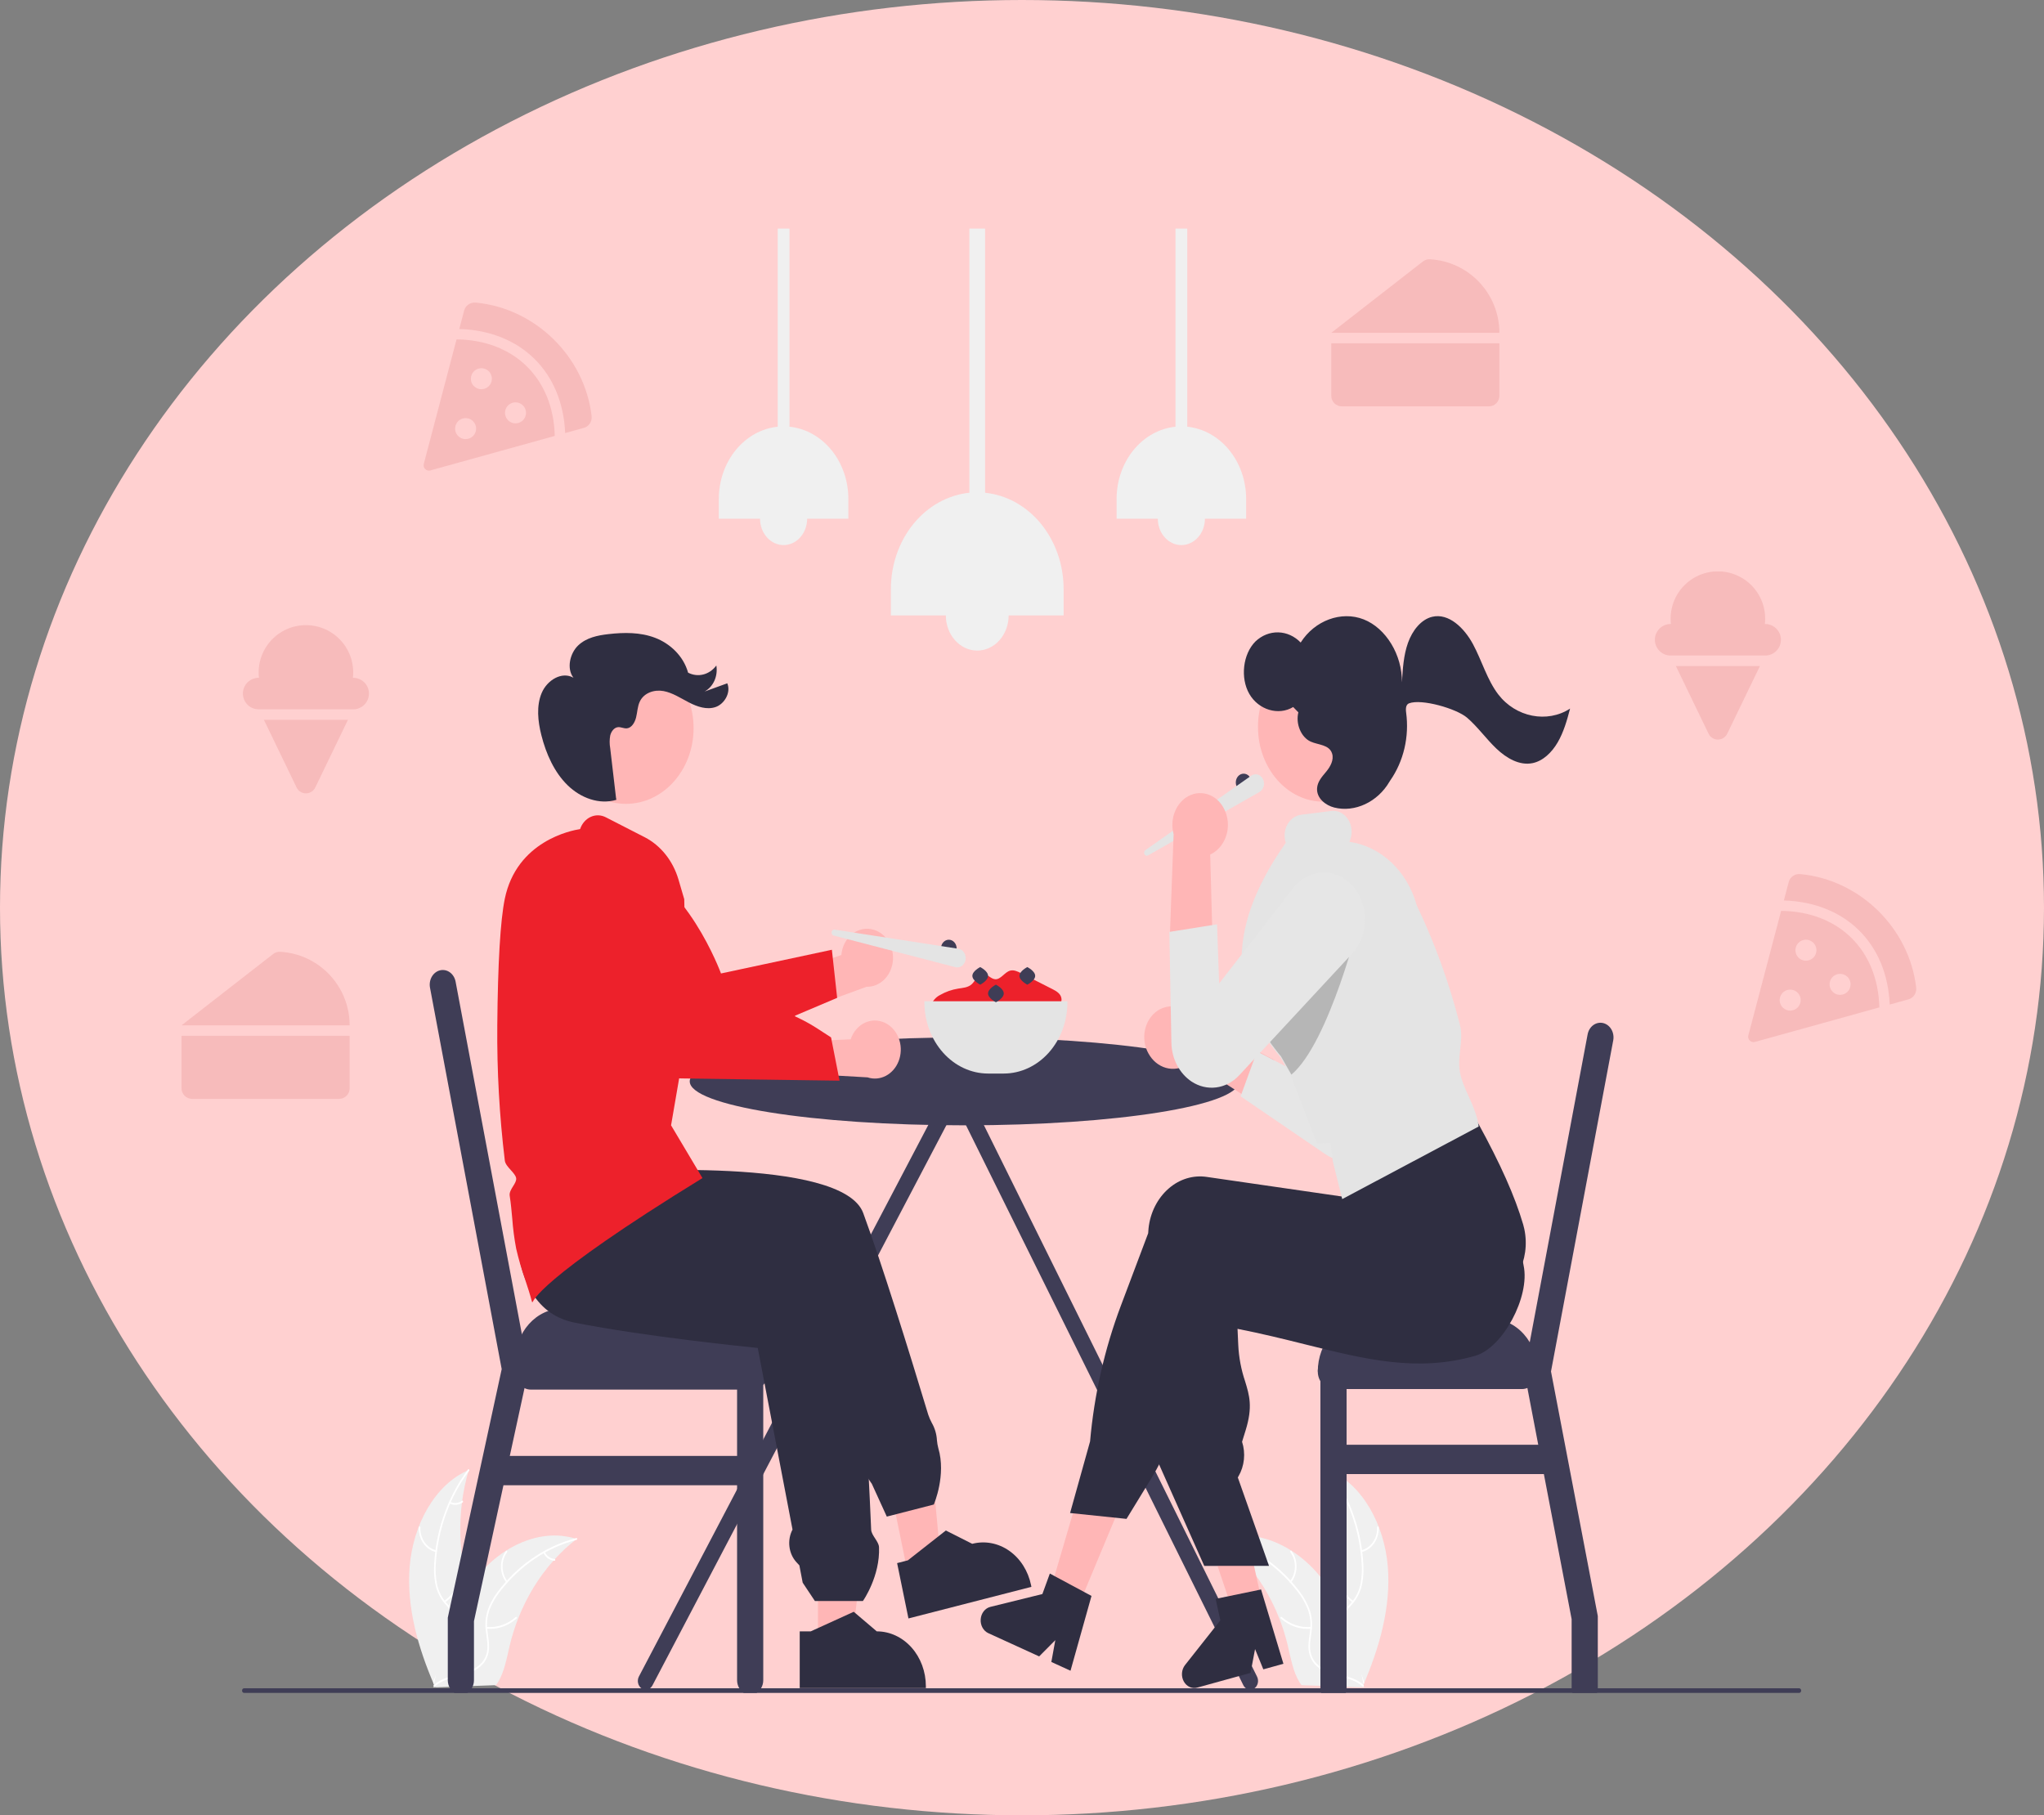 <svg width="304" height="270" viewBox="0 0 304 270" fill="none" xmlns="http://www.w3.org/2000/svg">
<rect x="0" y="0" width="304" height="270" fill="#808080" stroke="none"/>
<ellipse cx="152" cy="135" rx="152" ry="135" fill="#FFD0D0"/>
<path d="M186.95 249.358L143.512 161.652C143.498 161.438 143.44 161.23 143.338 161.047C143.237 160.864 143.097 160.712 142.932 160.604C142.741 160.482 142.523 160.423 142.304 160.434C142.297 160.434 142.289 160.434 142.282 160.434C142.275 160.434 142.268 160.434 142.261 160.434C141.965 160.419 141.673 160.532 141.45 160.752C141.226 160.971 141.086 161.279 141.059 161.61L95.021 249.358C94.944 249.507 94.894 249.671 94.874 249.842C94.853 250.012 94.864 250.185 94.904 250.351C94.943 250.517 95.012 250.672 95.106 250.809C95.198 250.945 95.315 251.059 95.447 251.145C95.581 251.231 95.728 251.287 95.879 251.309C96.031 251.332 96.185 251.32 96.334 251.276C96.482 251.231 96.621 251.154 96.743 251.05C96.864 250.945 96.967 250.815 97.043 250.666L142.252 164.5L184.928 250.666C185.005 250.815 185.106 250.945 185.228 251.05C185.349 251.154 185.489 251.231 185.637 251.276C185.785 251.32 185.939 251.332 186.091 251.309C186.244 251.287 186.39 251.231 186.523 251.145C186.656 251.059 186.772 250.945 186.866 250.809C186.959 250.672 187.027 250.517 187.068 250.351C187.107 250.185 187.117 250.012 187.097 249.842C187.077 249.671 187.027 249.507 186.95 249.358Z" fill="#3F3D56"/>
<path d="M135.085 234.31L139.994 233.049L137.986 211.24L130.74 213.102L135.085 234.31Z" fill="#FFB6B6"/>
<path d="M138.881 223.775L131.893 225.57L129.659 220.68L129.533 220.507C128.542 219.145 127.991 217.447 127.972 215.69L122.164 198.486L121.689 198.233C121.322 198.037 120.996 197.756 120.734 197.408C120.471 197.06 120.277 196.654 120.166 196.215C120.056 195.777 120.029 195.317 120.09 194.867C120.149 194.416 120.296 193.985 120.516 193.603L119.901 191.781L102.552 191.817L102.535 191.812L81.231 185.119L83.468 170.186L89.461 174.408C91.435 174.264 125.263 171.938 128.387 180.428C131.17 187.988 135.181 200.904 138.054 210.408C138.198 210.834 138.376 211.245 138.587 211.635C139.034 212.407 139.297 213.294 139.349 214.211C139.382 214.61 139.451 215.005 139.552 215.39C140.747 219.389 138.927 223.669 138.908 223.712L138.881 223.775Z" fill="#2F2E41"/>
<path d="M133.426 232.487L135.022 232.077L140.673 227.637L144.596 229.617C146.483 229.132 148.466 229.507 150.107 230.659C151.748 231.811 152.913 233.645 153.347 235.759L153.399 236.018L135.112 240.717L133.426 232.487Z" fill="#2F2E41"/>
<path d="M60.931 232.977C61.431 226.892 64.613 220.8 69.718 218.642C67.862 224.953 68.058 231.796 70.273 237.961C71.135 240.335 72.315 242.875 71.638 245.323C71.218 246.846 70.115 248.04 68.867 248.806C67.618 249.573 66.219 249.967 64.838 250.353L64.571 250.617C62.203 245.112 60.432 239.062 60.931 232.977Z" fill="#F0F0F0"/>
<path d="M69.773 218.754C66.875 222.634 65.143 227.437 64.822 232.482C64.736 233.567 64.802 234.66 65.02 235.722C65.262 236.748 65.745 237.683 66.418 238.429C67.034 239.14 67.737 239.786 68.188 240.652C68.413 241.099 68.551 241.594 68.593 242.105C68.635 242.615 68.58 243.13 68.432 243.616C68.091 244.836 67.379 245.846 66.651 246.806C65.844 247.873 64.991 248.967 64.674 250.354C64.636 250.522 64.405 250.445 64.444 250.277C64.994 247.864 67.027 246.432 67.954 244.243C68.386 243.221 68.546 242.048 68.084 241.003C67.679 240.089 66.954 239.421 66.326 238.708C65.659 237.991 65.159 237.101 64.87 236.118C64.605 235.072 64.501 233.984 64.561 232.899C64.664 230.454 65.109 228.043 65.88 225.753C66.747 223.134 68.008 220.701 69.608 218.558C69.707 218.426 69.871 218.623 69.773 218.754Z" fill="white"/>
<path d="M64.84 230.851C64.091 230.676 63.423 230.208 62.953 229.532C62.484 228.856 62.245 228.015 62.279 227.159C62.28 227.124 62.294 227.092 62.317 227.068C62.34 227.044 62.37 227.031 62.401 227.032C62.432 227.032 62.462 227.047 62.484 227.071C62.506 227.096 62.518 227.129 62.519 227.164C62.487 227.961 62.709 228.744 63.147 229.373C63.586 230.002 64.21 230.434 64.908 230.593C65.059 230.627 64.99 230.886 64.84 230.851Z" fill="white"/>
<path d="M66.064 238.115C67.38 237.17 68.329 235.704 68.722 234.01C68.761 233.842 68.992 233.919 68.953 234.086C68.541 235.848 67.55 237.372 66.179 238.352C66.048 238.445 65.934 238.208 66.064 238.115H66.064Z" fill="white"/>
<path d="M66.977 223.381C67.254 223.517 67.557 223.573 67.858 223.545C68.159 223.517 68.45 223.406 68.703 223.221C68.833 223.126 68.947 223.363 68.818 223.457C68.537 223.66 68.216 223.782 67.884 223.814C67.551 223.846 67.217 223.786 66.909 223.64C66.879 223.628 66.854 223.605 66.839 223.574C66.824 223.543 66.82 223.507 66.828 223.472C66.837 223.438 66.858 223.409 66.886 223.392C66.914 223.375 66.947 223.371 66.977 223.381Z" fill="white"/>
<path d="M85.761 228.901C85.682 228.963 85.603 229.025 85.523 229.089C84.46 229.929 83.457 230.864 82.529 231.885C82.456 231.962 82.383 232.042 82.313 232.122C80.099 234.609 78.315 237.535 77.054 240.751C76.554 242.031 76.141 243.352 75.819 244.702C75.376 246.567 75.027 248.628 74.086 250.175C73.989 250.337 73.884 250.493 73.77 250.641L64.879 250.961C64.858 250.95 64.838 250.942 64.817 250.931L64.463 250.962C64.475 250.891 64.489 250.818 64.501 250.747C64.508 250.706 64.517 250.664 64.524 250.623C64.529 250.596 64.535 250.568 64.538 250.543C64.54 250.534 64.541 250.525 64.543 250.518C64.547 250.493 64.552 250.47 64.555 250.447C64.633 250.037 64.713 249.627 64.796 249.217C64.796 249.215 64.796 249.215 64.798 249.212C65.404 246.081 66.339 243.041 67.585 240.157C67.623 240.071 67.661 239.983 67.703 239.898C68.281 238.62 68.952 237.397 69.708 236.242C70.124 235.61 70.568 235.003 71.039 234.422C72.258 232.924 73.679 231.649 75.251 230.646C78.386 228.645 82.058 227.79 85.499 228.819C85.587 228.846 85.674 228.872 85.761 228.901Z" fill="#F0F0F0"/>
<path d="M85.745 229.028C81.346 230.172 77.38 232.839 74.412 236.651C73.759 237.459 73.225 238.377 72.828 239.371C72.47 240.354 72.352 241.426 72.489 242.476C72.599 243.458 72.812 244.449 72.707 245.443C72.646 245.952 72.49 246.44 72.249 246.876C72.008 247.312 71.688 247.687 71.308 247.974C70.38 248.718 69.268 249.045 68.171 249.322C66.953 249.629 65.684 249.926 64.686 250.821C64.565 250.929 64.422 250.712 64.542 250.604C66.279 249.049 68.673 249.276 70.59 248.153C71.484 247.629 72.243 246.8 72.435 245.653C72.603 244.651 72.384 243.629 72.265 242.636C72.118 241.613 72.198 240.566 72.496 239.586C72.846 238.572 73.348 237.633 73.98 236.808C75.376 234.925 77.027 233.3 78.874 231.991C80.975 230.485 83.29 229.392 85.719 228.76C85.869 228.721 85.894 228.989 85.745 229.028Z" fill="white"/>
<path d="M75.303 235.361C74.8 234.716 74.517 233.892 74.506 233.036C74.495 232.179 74.756 231.347 75.242 230.686C75.341 230.553 75.531 230.719 75.432 230.852C74.978 231.466 74.735 232.242 74.746 233.039C74.758 233.837 75.023 234.603 75.496 235.2C75.598 235.33 75.405 235.49 75.303 235.361Z" fill="white"/>
<path d="M72.375 241.986C73.933 242.118 75.479 241.588 76.704 240.501C76.825 240.393 76.969 240.609 76.848 240.717C75.571 241.846 73.961 242.394 72.34 242.252C72.185 242.239 72.221 241.972 72.375 241.986Z" fill="white"/>
<path d="M81.025 230.837C81.173 231.132 81.385 231.381 81.641 231.562C81.896 231.743 82.188 231.85 82.489 231.873C82.644 231.884 82.608 232.151 82.454 232.139C82.121 232.112 81.799 231.993 81.516 231.794C81.234 231.595 80.999 231.322 80.832 230.998C80.814 230.969 80.806 230.933 80.811 230.898C80.816 230.863 80.832 230.831 80.857 230.809C80.883 230.788 80.915 230.779 80.946 230.785C80.978 230.79 81.006 230.809 81.025 230.837Z" fill="white"/>
<path d="M206.404 232.977C205.905 226.892 202.723 220.8 197.618 218.642C199.474 224.953 199.278 231.796 197.062 237.961C196.2 240.335 195.02 242.875 195.697 245.323C196.118 246.846 197.221 248.04 198.47 248.806C199.718 249.573 201.117 249.967 202.498 250.353L202.765 250.617C205.133 245.112 206.904 239.062 206.404 232.977Z" fill="#F0F0F0"/>
<path d="M197.563 218.754C200.46 222.634 202.192 227.437 202.514 232.482C202.6 233.567 202.533 234.66 202.315 235.722C202.073 236.748 201.591 237.683 200.917 238.429C200.302 239.14 199.599 239.786 199.148 240.652C198.923 241.099 198.785 241.594 198.743 242.105C198.701 242.615 198.756 243.13 198.904 243.616C199.245 244.836 199.957 245.846 200.684 246.806C201.492 247.873 202.345 248.967 202.661 250.354C202.7 250.522 202.931 250.445 202.892 250.277C202.342 247.864 200.308 246.432 199.381 244.243C198.95 243.221 198.789 242.048 199.252 241.003C199.657 240.089 200.382 239.421 201.01 238.708C201.677 237.991 202.176 237.101 202.466 236.118C202.731 235.072 202.835 233.984 202.774 232.899C202.671 230.454 202.227 228.043 201.455 225.753C200.588 223.134 199.328 220.701 197.728 218.558C197.629 218.426 197.464 218.623 197.563 218.754Z" fill="white"/>
<path d="M202.496 230.851C203.244 230.676 203.913 230.209 204.383 229.532C204.852 228.856 205.091 228.015 205.057 227.159C205.055 227.125 205.042 227.092 205.019 227.068C204.997 227.044 204.967 227.031 204.935 227.032C204.904 227.032 204.874 227.047 204.852 227.071C204.83 227.096 204.817 227.129 204.817 227.164C204.85 227.961 204.627 228.744 204.188 229.373C203.75 230.002 203.126 230.434 202.429 230.593C202.276 230.628 202.346 230.886 202.496 230.851Z" fill="white"/>
<path d="M201.272 238.115C199.956 237.17 199.007 235.704 198.613 234.01C198.574 233.842 198.344 233.919 198.383 234.086C198.795 235.848 199.786 237.372 201.157 238.352C201.288 238.445 201.402 238.208 201.272 238.115Z" fill="white"/>
<path d="M200.358 223.381C200.081 223.517 199.778 223.573 199.477 223.545C199.176 223.517 198.886 223.406 198.632 223.221C198.503 223.126 198.389 223.363 198.517 223.457C198.798 223.66 199.119 223.782 199.452 223.814C199.784 223.846 200.119 223.786 200.426 223.64C200.456 223.628 200.481 223.605 200.496 223.574C200.511 223.543 200.516 223.507 200.507 223.472C200.498 223.438 200.477 223.409 200.45 223.392C200.422 223.375 200.388 223.371 200.358 223.381Z" fill="white"/>
<path d="M181.574 228.901C181.654 228.963 181.734 229.025 181.813 229.089C182.877 229.929 183.878 230.864 184.807 231.885C184.881 231.962 184.953 232.042 185.024 232.122C187.238 234.609 189.021 237.535 190.281 240.751C190.782 242.031 191.195 243.352 191.516 244.702C191.961 246.567 192.31 248.628 193.25 250.175C193.347 250.337 193.452 250.493 193.565 250.641L202.457 250.961C202.478 250.95 202.498 250.942 202.519 250.931L202.873 250.962C202.861 250.891 202.847 250.818 202.835 250.747C202.828 250.706 202.819 250.664 202.812 250.623C202.807 250.596 202.802 250.568 202.799 250.543C202.797 250.534 202.795 250.525 202.793 250.518C202.79 250.493 202.783 250.47 202.78 250.447C202.703 250.037 202.623 249.627 202.539 249.217C202.539 249.215 202.539 249.215 202.537 249.212C201.932 246.081 200.997 243.041 199.751 240.157C199.713 240.071 199.675 239.983 199.633 239.898C199.055 238.62 198.384 237.397 197.628 236.242C197.212 235.61 196.768 235.003 196.297 234.422C195.079 232.924 193.657 231.649 192.084 230.646C188.949 228.645 185.278 227.79 181.836 228.819C181.749 228.846 181.663 228.872 181.574 228.901Z" fill="#F0F0F0"/>
<path d="M181.59 229.028C185.99 230.172 189.955 232.839 192.924 236.651C193.576 237.459 194.111 238.377 194.507 239.371C194.866 240.354 194.983 241.426 194.847 242.476C194.737 243.458 194.523 244.448 194.629 245.443C194.69 245.952 194.846 246.44 195.087 246.876C195.328 247.312 195.648 247.687 196.028 247.974C196.955 248.718 198.067 249.045 199.165 249.322C200.383 249.629 201.652 249.926 202.65 250.821C202.771 250.929 202.914 250.712 202.793 250.604C201.056 249.049 198.662 249.276 196.747 248.153C195.852 247.629 195.093 246.8 194.9 245.653C194.732 244.651 194.952 243.629 195.071 242.636C195.217 241.613 195.138 240.566 194.84 239.586C194.49 238.572 193.988 237.633 193.355 236.808C191.96 234.925 190.308 233.3 188.462 231.991C186.362 230.485 184.047 229.392 181.616 228.76C181.466 228.721 181.441 228.989 181.59 229.028Z" fill="white"/>
<path d="M192.033 235.361C192.537 234.716 192.819 233.892 192.83 233.036C192.841 232.179 192.58 231.347 192.093 230.686C191.994 230.553 191.805 230.719 191.904 230.852C192.358 231.466 192.601 232.242 192.589 233.039C192.577 233.837 192.312 234.603 191.84 235.2C191.737 235.33 191.931 235.49 192.033 235.361Z" fill="white"/>
<path d="M194.961 241.986C193.403 242.118 191.856 241.588 190.631 240.501C190.51 240.393 190.367 240.609 190.488 240.717C191.765 241.846 193.375 242.394 194.996 242.252C195.151 242.239 195.115 241.972 194.961 241.986Z" fill="white"/>
<path d="M186.31 230.837C186.162 231.132 185.95 231.381 185.695 231.562C185.439 231.743 185.148 231.85 184.846 231.873C184.692 231.884 184.728 232.151 184.881 232.139C185.214 232.112 185.537 231.993 185.819 231.794C186.101 231.595 186.336 231.322 186.504 230.998C186.521 230.969 186.529 230.933 186.524 230.898C186.52 230.863 186.503 230.831 186.479 230.809C186.452 230.788 186.421 230.779 186.389 230.785C186.358 230.79 186.329 230.809 186.31 230.837Z" fill="white"/>
<path d="M267.884 251.448C267.884 251.539 267.852 251.627 267.794 251.692C267.736 251.757 267.657 251.793 267.576 251.794H36.309C36.227 251.794 36.148 251.757 36.09 251.692C36.033 251.627 36 251.54 36 251.448C36 251.356 36.033 251.268 36.09 251.203C36.148 251.138 36.227 251.102 36.309 251.102H267.576C267.657 251.102 267.736 251.139 267.794 251.204C267.852 251.268 267.884 251.356 267.884 251.448Z" fill="#3F3D56"/>
<path d="M184.966 117.685C185.61 117.685 186.134 117.1 186.134 116.378C186.134 115.655 185.61 115.07 184.966 115.07C184.321 115.07 183.798 115.655 183.798 116.378C183.798 117.1 184.321 117.685 184.966 117.685Z" fill="#3F3D56"/>
<path d="M170.345 126.45L186.086 115.375C186.229 115.274 186.388 115.207 186.554 115.178C186.72 115.149 186.89 115.157 187.052 115.203C187.216 115.249 187.369 115.332 187.503 115.446C187.636 115.56 187.748 115.703 187.831 115.867C187.915 116.031 187.967 116.212 187.985 116.399C188.004 116.586 187.988 116.776 187.94 116.956C187.891 117.137 187.811 117.304 187.703 117.449C187.595 117.593 187.462 117.712 187.313 117.797L170.741 127.23C170.648 127.283 170.542 127.293 170.443 127.26C170.344 127.227 170.261 127.152 170.209 127.051C170.159 126.951 170.145 126.832 170.17 126.72C170.195 126.608 170.258 126.511 170.345 126.45Z" fill="#E4E4E4"/>
<path d="M138.764 150.297C138.64 150.09 138.576 149.846 138.579 149.598C138.582 149.349 138.653 149.107 138.782 148.905C139.049 148.505 139.404 148.19 139.811 147.991C140.654 147.511 141.561 147.19 142.496 147.041C143.208 146.928 143.983 146.891 144.535 146.376C145.083 145.865 145.389 144.908 146.099 144.828C146.785 144.751 147.313 145.592 148.001 145.644C148.849 145.709 149.404 144.597 150.23 144.369C150.783 144.216 151.35 144.486 151.869 144.749L154.979 146.329L156.573 147.139C157.13 147.422 157.758 147.803 157.863 148.478C158.008 149.404 157.088 150.058 156.3 150.388C150.68 152.71 144.504 152.711 138.883 150.39" fill="#ED212B"/>
<path d="M143.45 167.373C166.021 167.373 184.317 164.446 184.317 160.835C184.317 157.224 166.021 154.297 143.45 154.297C120.88 154.297 102.583 157.224 102.583 160.835C102.583 164.446 120.88 167.373 143.45 167.373Z" fill="#3F3D56"/>
<path d="M226.351 201.37H198.328C197.039 201.37 195.993 202.541 195.993 203.986C195.993 205.43 197.039 206.601 198.328 206.601H226.351C227.641 206.601 228.686 205.43 228.686 203.986C228.686 202.541 227.641 201.37 226.351 201.37Z" fill="#3F3D56"/>
<path d="M239.932 154.745L230.677 203.983L233.088 216.585L237.638 240.368V251.058C237.639 251.073 237.638 251.088 237.636 251.102C237.634 251.338 237.596 251.572 237.521 251.794H233.863C233.79 251.572 233.75 251.338 233.749 251.102C233.747 251.088 233.746 251.073 233.746 251.058V240.827L229.616 219.241L228.78 214.882L227.164 206.435L226.697 203.988V203.986L227.159 201.533L227.514 199.641L236.123 153.85C236.175 153.57 236.276 153.304 236.42 153.067C236.565 152.831 236.749 152.628 236.963 152.471C237.178 152.315 237.417 152.207 237.668 152.154C237.92 152.101 238.178 152.104 238.428 152.163C238.678 152.221 238.915 152.335 239.127 152.497C239.337 152.658 239.518 152.865 239.658 153.105C239.797 153.344 239.894 153.613 239.94 153.894C239.988 154.176 239.985 154.465 239.932 154.745Z" fill="#3F3D56"/>
<path d="M200.275 203.985V251.058C200.275 251.073 200.274 251.088 200.272 251.102C200.271 251.338 200.231 251.572 200.158 251.794H196.5C196.425 251.572 196.387 251.338 196.386 251.102C196.383 251.088 196.383 251.073 196.383 251.058V203.985C196.383 203.407 196.587 202.853 196.952 202.444C197.317 202.036 197.812 201.806 198.329 201.806C198.845 201.806 199.34 202.036 199.705 202.444C200.07 202.853 200.275 203.407 200.275 203.985Z" fill="#3F3D56"/>
<path d="M202.999 196.14H221.681C223.539 196.14 225.321 196.967 226.634 198.438C227.948 199.909 228.686 201.905 228.686 203.986H195.993C195.993 201.905 196.731 199.909 198.045 198.438C199.359 196.967 201.141 196.14 202.999 196.14Z" fill="#3F3D56"/>
<path d="M231.022 219.241H198.329C197.812 219.241 197.317 219.011 196.952 218.602C196.587 218.194 196.383 217.639 196.383 217.061C196.383 216.483 196.587 215.929 196.952 215.52C197.317 215.112 197.812 214.882 198.329 214.882H231.022C231.538 214.882 232.033 215.112 232.398 215.52C232.763 215.929 232.968 216.483 232.968 217.061C232.968 217.639 232.763 218.194 232.398 218.602C232.033 219.011 231.538 219.241 231.022 219.241Z" fill="#3F3D56"/>
<path d="M78.948 206.68H111.924C113.214 206.68 114.26 205.509 114.26 204.065V203.272C114.26 201.828 113.214 200.657 111.924 200.657H78.948C77.658 200.657 76.612 201.828 76.612 203.272V204.065C76.612 205.509 77.658 206.68 78.948 206.68Z" fill="#3F3D56"/>
<path d="M78.608 203.704L78.011 206.458L75.821 216.547L74.877 220.906L70.492 241.124V249.896C70.493 250.326 70.379 250.746 70.165 251.102C69.997 251.39 69.768 251.628 69.498 251.794H67.594C67.324 251.628 67.095 251.39 66.927 251.102C66.713 250.746 66.599 250.326 66.6 249.896V240.601L71.473 218.139L74.617 203.634L63.953 146.9C63.901 146.62 63.898 146.331 63.945 146.049C63.992 145.768 64.088 145.5 64.227 145.26C64.367 145.02 64.547 144.814 64.758 144.652C64.969 144.491 65.206 144.377 65.457 144.318C65.707 144.26 65.965 144.257 66.216 144.31C66.467 144.362 66.706 144.47 66.92 144.627C67.134 144.784 67.318 144.986 67.462 145.222C67.606 145.459 67.707 145.724 67.76 146.005L77.617 198.433L78.071 200.85L78.6 203.669L78.608 203.704Z" fill="#3F3D56"/>
<path d="M113.518 203.669V249.896C113.519 250.326 113.405 250.746 113.191 251.102C113.023 251.39 112.794 251.628 112.523 251.794H110.617C110.348 251.627 110.121 251.389 109.952 251.102C109.738 250.746 109.624 250.326 109.625 249.896V203.669C109.625 203.091 109.83 202.536 110.195 202.128C110.56 201.719 111.055 201.49 111.572 201.49C112.088 201.49 112.583 201.719 112.948 202.128C113.313 202.536 113.518 203.091 113.518 203.669Z" fill="#3F3D56"/>
<path d="M114.26 203.668H76.612V202.48C76.612 201.449 76.794 200.429 77.146 199.477C77.498 198.526 78.014 197.661 78.665 196.932C79.315 196.204 80.087 195.626 80.937 195.231C81.787 194.837 82.699 194.634 83.618 194.634H107.254C109.112 194.634 110.894 195.461 112.208 196.932C113.522 198.403 114.26 200.399 114.26 202.48V203.668Z" fill="#3F3D56"/>
<path d="M111.571 220.905H73.924C73.407 220.905 72.912 220.675 72.547 220.266C72.183 219.858 71.978 219.303 71.978 218.725C71.978 218.147 72.183 217.593 72.547 217.184C72.912 216.776 73.407 216.546 73.924 216.546H111.571C112.087 216.546 112.582 216.776 112.947 217.184C113.312 217.593 113.517 218.147 113.517 218.725C113.517 219.303 113.312 219.858 112.947 220.266C112.582 220.675 112.087 220.905 111.571 220.905Z" fill="#3F3D56"/>
<path d="M159.953 239.915L155.863 237.725L161.481 218.579L167.518 221.812L159.953 239.915Z" fill="#FFB6B6"/>
<path d="M187.672 238.181L183.274 239.396L176.901 220.553L183.393 218.76L187.672 238.181Z" fill="#FFB6B6"/>
<path d="M170.815 156.7C171.399 157.761 172.33 158.524 173.409 158.828C174.487 159.131 175.63 158.95 176.592 158.323C176.784 158.192 176.968 158.043 177.139 157.878L190.071 166.188L189.51 157.657L177.316 151.074C176.652 150.327 175.786 149.848 174.853 149.712C173.921 149.576 172.975 149.791 172.162 150.322C171.695 150.636 171.288 151.052 170.966 151.545C170.645 152.038 170.414 152.599 170.289 153.193C170.163 153.787 170.146 154.404 170.235 155.006C170.326 155.608 170.523 156.184 170.815 156.7Z" fill="#FFB6B6"/>
<path d="M184.511 163.059L186.797 164.619L197.063 171.629C197.737 172.101 198.488 172.42 199.272 172.568C200.057 172.715 200.859 172.688 201.635 172.487C202.409 172.287 203.142 171.918 203.79 171.4C204.437 170.883 204.986 170.228 205.408 169.472C206.168 168.07 206.436 166.401 206.163 164.79L201.6 139.262C201.431 138.26 201.072 137.311 200.546 136.479C200.019 135.646 199.338 134.952 198.55 134.441C197.762 133.931 196.885 133.617 195.978 133.521C195.071 133.426 194.157 133.551 193.297 133.887C191.852 134.456 190.655 135.619 189.949 137.141C189.243 138.663 189.082 140.429 189.497 142.08L194.268 160.196L186.955 156.378L184.511 163.059Z" fill="#E6E6E6"/>
<path d="M179.107 232.901L172.069 217.094L172.07 217.058L172.764 188.065C172.773 187.807 172.792 187.548 172.82 187.293C172.943 186.131 173.271 185.008 173.786 183.989C174.3 182.97 174.991 182.075 175.817 181.358C176.608 180.665 177.515 180.155 178.484 179.858C179.453 179.561 180.465 179.484 181.461 179.63L201.586 182.546L202.283 179.35L202.413 179.297L221.696 171.383L221.808 171.586C224.333 176.188 226.098 185.379 226.579 188.087L226.586 188.126C226.596 188.183 226.602 188.218 226.604 188.228C227.597 192.848 223.496 200.502 219.409 201.652C210.803 204.109 203.105 202.193 194.192 199.973C190.996 199.177 187.693 198.355 184.055 197.643L184.163 200.041C184.251 201.887 184.594 203.706 185.178 205.435C185.827 207.563 186.34 209.243 185.256 212.747L184.731 214.442C185.004 215.284 185.097 216.185 185.005 217.074C184.913 217.963 184.637 218.815 184.201 219.565L184.096 219.745L188.737 232.898L179.107 232.901Z" fill="#2F2E41"/>
<path d="M167.543 225.91L159.151 225.037L162.124 214.388C162.738 207.435 164.283 200.625 166.71 194.188L170.766 183.425C170.775 183.185 170.793 182.944 170.819 182.708C170.942 181.546 171.27 180.422 171.784 179.403C172.299 178.384 172.989 177.49 173.815 176.773C174.607 176.08 175.513 175.57 176.482 175.273C177.452 174.977 178.463 174.899 179.46 175.044L199.555 177.957L200.43 169.73L219.717 166.84L219.806 167.001C223.177 173.144 225.318 177.952 226.542 182.135C226.603 182.348 226.658 182.566 226.704 182.783C227.703 187.434 225.209 192.15 221.143 193.295C210.781 196.254 198.321 196.171 181.937 193.035L174.009 214.166C173.251 216.184 172.313 218.111 171.209 219.918L167.543 225.91Z" fill="#2F2E41"/>
<path d="M196.818 119.237C202.187 119.237 206.539 114.254 206.539 108.107C206.539 101.96 202.187 96.977 196.818 96.977C191.449 96.977 187.096 101.96 187.096 108.107C187.096 114.254 191.449 119.237 196.818 119.237Z" fill="#FFB6B6"/>
<path d="M199.625 178.345L198.23 172.749L197.887 169.988L195.882 170.063L191.948 159.892L190.419 157.21C190.107 156.843 189.825 156.489 189.572 156.15C187.98 154.134 186.702 151.832 185.795 149.34C185.16 147.549 184.787 145.655 184.69 143.732C184.404 138.049 186.544 132.036 191.23 125.352C191.153 125.115 191.102 124.869 191.078 124.619C190.994 123.807 191.2 122.99 191.65 122.347C192.101 121.705 192.76 121.287 193.484 121.186L198.005 120.617C198.356 120.573 198.712 120.607 199.051 120.718C199.391 120.829 199.708 121.014 199.982 121.263C200.269 121.521 200.508 121.84 200.684 122.202C200.859 122.564 200.969 122.961 201.007 123.371C201.067 124.006 200.956 124.645 200.687 125.208C202.991 125.535 205.162 126.6 206.939 128.275C208.715 129.949 210.023 132.162 210.706 134.648C213.41 140.302 215.566 146.264 217.135 152.433C217.444 153.641 217.307 154.886 217.174 156.09C217.05 157.202 216.923 158.352 217.138 159.498C217.355 160.664 217.879 161.833 218.434 163.071C219.068 164.489 219.725 165.955 219.903 167.45L219.915 167.555L199.625 178.345Z" fill="#E4E4E4"/>
<path opacity="0.2" d="M185.916 149.285C186.818 151.762 188.089 154.052 189.672 156.057C189.942 156.419 190.229 156.775 190.529 157.132L192.067 159.834C197.736 155.076 202.329 136.339 202.329 136.339L195.933 134.946L185.916 149.285Z" fill="black"/>
<path d="M182.043 120.276C182.604 121.354 182.766 122.633 182.497 123.843C182.227 125.053 181.546 126.097 180.6 126.753C180.405 126.883 180.202 126.995 179.991 127.087L180.444 143.776L173.99 139.227L174.55 124.076C174.276 123.068 174.307 121.986 174.639 121C174.971 120.014 175.585 119.178 176.385 118.624C176.852 118.308 177.37 118.1 177.91 118.012C178.449 117.924 178.999 117.958 179.526 118.112C180.054 118.266 180.548 118.537 180.98 118.909C181.413 119.281 181.774 119.746 182.043 120.276Z" fill="#FFB6B6"/>
<path d="M181.011 137.477L173.914 138.607L174.219 155.065C174.237 156.24 174.523 157.389 175.049 158.405C175.575 159.421 176.325 160.269 177.225 160.869C178.327 161.594 179.609 161.899 180.878 161.738C182.148 161.577 183.336 160.958 184.263 159.974L201.019 141.926C202.198 140.673 202.903 138.963 202.991 137.146C203.078 135.329 202.539 133.543 201.488 132.157C200.966 131.466 200.327 130.9 199.607 130.492C198.887 130.083 198.102 129.841 197.296 129.779C196.491 129.718 195.684 129.838 194.92 130.132C194.157 130.427 193.455 130.89 192.855 131.495C192.69 131.661 192.533 131.836 192.383 132.021L181.32 146.274L181.011 137.477Z" fill="#E6E6E6"/>
<path d="M121.653 244.831H126.69L129.086 223.071L121.652 223.072L121.653 244.831Z" fill="#FFB6B6"/>
<path d="M93.1 119.56C98.653 119.56 103.154 114.519 103.154 108.3C103.154 102.082 98.653 97.041 93.1 97.041C87.547 97.041 83.046 102.082 83.046 108.3C83.046 114.519 87.547 119.56 93.1 119.56Z" fill="#FFB6B6"/>
<path d="M128.334 238.128H121.201L119.382 235.398L118.89 232.826L118.467 232.367C117.892 231.749 117.52 230.932 117.412 230.048C117.303 229.164 117.465 228.265 117.87 227.497L112.7 200.485C111.346 200.351 96.076 198.822 85.461 196.719C82.744 196.18 80.624 194.702 79.157 192.323C75.554 186.48 77.098 177.024 77.113 176.93L77.131 176.824L77.226 176.812L102.02 173.696L102.053 173.714C102.876 174.15 122.241 184.445 125.405 187.989C126.834 189.589 130.022 199.097 130.736 209.205C130.864 211.015 130.403 212.859 129.959 214.643C129.542 216.311 129.112 218.037 129.197 219.668C129.328 222.185 129.452 224.825 129.566 227.515C129.584 227.944 129.873 228.387 130.152 228.816C130.444 229.265 130.719 229.688 130.736 230.131C130.905 234.427 128.399 238.037 128.373 238.073L128.334 238.128Z" fill="#2F2E41"/>
<path d="M129.958 138.29C129.418 138.124 128.852 138.093 128.301 138.2C127.748 138.306 127.224 138.546 126.764 138.903C126.304 139.261 125.92 139.727 125.638 140.269C125.356 140.811 125.184 141.415 125.134 142.04L116.781 144.964L117.128 151.082L128.873 146.768C129.816 146.793 130.735 146.431 131.454 145.749C132.174 145.067 132.645 144.113 132.779 143.068C132.913 142.023 132.699 140.959 132.18 140.079C131.659 139.198 130.869 138.561 129.958 138.29Z" fill="#FFB6B6"/>
<path d="M124.508 148.414L118.265 151.06L118.105 151.407C117.722 152.239 117.06 152.866 116.264 153.151C115.469 153.436 114.605 153.355 113.861 152.927L99.829 158.875C99.829 158.875 93.562 151.851 89.1 145.584L90.62 135.109C90.972 132.679 91.721 130.342 92.829 128.215C101.979 130.462 107.232 144.787 107.232 144.787L123.723 141.263L124.508 148.414Z" fill="#ED212B"/>
<path d="M91.671 118.958C89.153 119.719 86.378 118.707 84.414 116.787C82.45 114.867 81.222 112.147 80.514 109.337C79.995 107.279 79.749 104.994 80.567 103.062C81.385 101.13 83.588 99.827 85.286 100.802C84.239 99.435 84.762 97.173 85.986 96.003C87.21 94.834 88.891 94.498 90.492 94.315C92.816 94.049 95.215 94.019 97.427 94.862C99.637 95.705 101.645 97.548 102.338 100.046C103.045 100.414 103.841 100.51 104.601 100.317C105.361 100.125 106.043 99.656 106.54 98.983C106.668 99.756 106.565 100.554 106.248 101.255C105.929 101.955 105.415 102.519 104.781 102.859L108.168 101.629C108.751 103.01 107.731 104.719 106.425 105.161C105.12 105.603 103.711 105.12 102.472 104.481C101.233 103.842 100.033 103.035 98.687 102.785C97.342 102.536 95.761 103.02 95.139 104.379C94.813 105.091 94.796 105.925 94.606 106.696C94.418 107.467 93.938 108.267 93.226 108.33C92.776 108.37 92.335 108.102 91.887 108.157C91.33 108.225 90.905 108.789 90.757 109.393C90.645 110.009 90.644 110.643 90.752 111.26L91.614 118.625" fill="#2F2E41"/>
<path d="M79.215 193.669C79.213 193.669 79.211 193.669 79.209 193.668L79.129 193.653L79.106 193.566C78.818 192.478 78.45 191.363 78.094 190.285C77.571 188.792 77.128 187.265 76.769 185.713C76.488 184.228 76.292 182.724 76.184 181.211C76.084 180.113 75.983 178.977 75.808 177.859C75.73 177.362 76.024 176.892 76.308 176.438C76.571 176.016 76.819 175.618 76.768 175.241C76.715 174.856 76.332 174.433 75.963 174.024C75.559 173.575 75.141 173.111 75.082 172.623C74.276 165.963 73.901 159.247 73.96 152.526C74.043 143.228 74.418 136.89 75.075 133.688C76.841 125.079 84.999 123.508 86.276 123.314C86.413 122.908 86.621 122.538 86.891 122.227C87.16 121.916 87.484 121.67 87.841 121.505C88.199 121.339 88.584 121.258 88.97 121.267C89.357 121.275 89.738 121.372 90.09 121.553L95.887 124.524C97.063 125.129 98.115 125.999 98.978 127.078C99.842 128.158 100.497 129.425 100.904 130.8L101.766 133.74L102.197 153.476L99.806 167.373L104.477 175.219C79.585 190.523 79.295 193.669 79.215 193.669Z" fill="#ED212B"/>
<path d="M118.942 242.638H120.58L126.974 239.726L130.401 242.638H130.402C132.339 242.638 134.196 243.5 135.566 245.033C136.935 246.567 137.704 248.647 137.704 250.816V251.082H118.942V242.638Z" fill="#2F2E41"/>
<path d="M132.05 152.373C131.567 152.055 131.028 151.86 130.471 151.802C129.913 151.743 129.351 151.822 128.824 152.032C128.297 152.243 127.817 152.581 127.418 153.022C127.02 153.463 126.714 153.996 126.519 154.584L117.774 154.966L116.595 159.528L129.028 160.241C129.932 160.541 130.902 160.459 131.756 160.011C132.61 159.563 133.287 158.78 133.66 157.81C134.032 156.84 134.074 155.751 133.777 154.749C133.481 153.747 132.866 152.901 132.05 152.373Z" fill="#FFB6B6"/>
<path d="M124.867 160.733L115.882 160.607L114.746 160.59L96.468 160.332C96.468 160.332 91.505 155.029 87.183 149.57L87.789 144.663C88.38 139.848 90.513 135.437 93.791 132.251C99.981 136.883 103.571 146.051 103.571 146.051L109.589 149.067C113.825 149.279 117.952 150.633 121.622 153.013L123.601 154.298L124.867 160.733Z" fill="#ED212B"/>
<path d="M190.881 247.462L187.892 248.288L186.662 245.275L185.993 248.813L178.064 251.004C177.684 251.11 177.285 251.076 176.923 250.908C176.561 250.741 176.256 250.448 176.053 250.073C175.852 249.698 175.761 249.26 175.796 248.824C175.832 248.387 175.991 247.975 176.25 247.646L181.501 241L180.798 237.805L187.554 236.41L190.881 247.462Z" fill="#2F2E41"/>
<path d="M159.215 248.495L156.365 247.192L156.955 243.946L154.553 246.364L146.992 242.908C146.63 242.743 146.325 242.452 146.12 242.078C145.916 241.704 145.824 241.267 145.857 240.83C145.89 240.393 146.048 239.98 146.306 239.65C146.564 239.321 146.909 239.092 147.292 238.998L155.031 237.088L156.141 234.041L162.336 237.368L159.215 248.495Z" fill="#2F2E41"/>
<path d="M149.288 159.673H146.953C144.442 159.67 142.035 158.552 140.26 156.563C138.484 154.575 137.486 151.879 137.483 149.067V148.922H158.759V149.067C158.756 151.879 157.757 154.575 155.983 156.563C154.207 158.552 151.799 159.67 149.288 159.673Z" fill="#E4E4E4"/>
<path d="M146.953 145.144C146.953 145.867 145.785 146.452 145.785 146.452C145.785 146.452 144.618 145.867 144.618 145.144C144.618 144.422 145.785 143.837 145.785 143.837C145.785 143.837 146.953 144.422 146.953 145.144Z" fill="#3F3D56"/>
<path d="M153.959 145.144C153.959 145.867 152.791 146.452 152.791 146.452C152.791 146.452 151.624 145.867 151.624 145.144C151.624 144.422 152.791 143.837 152.791 143.837C152.791 143.837 153.959 144.422 153.959 145.144Z" fill="#3F3D56"/>
<path d="M149.288 147.759C149.288 148.482 148.121 149.067 148.121 149.067C148.121 149.067 146.953 148.482 146.953 147.759C146.953 147.037 148.121 146.452 148.121 146.452C148.121 146.452 149.288 147.037 149.288 147.759Z" fill="#3F3D56"/>
<path d="M141.115 142.384C141.76 142.384 142.282 141.799 142.282 141.076C142.282 140.354 141.76 139.769 141.115 139.769C140.47 139.769 139.947 140.354 139.947 141.076C139.947 141.799 140.47 142.384 141.115 142.384Z" fill="#3F3D56"/>
<path d="M124.133 138.266L142.55 141.114C142.716 141.14 142.876 141.203 143.02 141.3C143.165 141.397 143.29 141.526 143.387 141.679C143.486 141.832 143.556 142.005 143.593 142.189C143.629 142.372 143.633 142.563 143.602 142.748C143.572 142.933 143.508 143.109 143.416 143.266C143.322 143.423 143.202 143.557 143.061 143.66C142.921 143.764 142.762 143.834 142.597 143.867C142.432 143.9 142.261 143.895 142.098 143.852L123.988 139.149C123.887 139.123 123.8 139.054 123.743 138.957C123.687 138.861 123.665 138.743 123.685 138.63C123.703 138.516 123.76 138.415 123.844 138.347C123.928 138.279 124.031 138.25 124.133 138.266Z" fill="#E4E4E4"/>
<path d="M146.511 73.289V34H144.176V73.289C140.986 73.615 138.019 75.265 135.858 77.915C133.698 80.565 132.5 84.023 132.5 87.611V91.534H140.673C140.673 92.921 141.165 94.251 142.041 95.232C142.918 96.213 144.105 96.764 145.344 96.764C146.583 96.764 147.771 96.213 148.647 95.232C149.522 94.251 150.014 92.921 150.014 91.534H158.188V87.611C158.188 84.023 156.99 80.565 154.829 77.915C152.669 75.265 149.703 73.615 146.511 73.289Z" fill="#F0F0F0"/>
<path d="M176.578 63.467V34H174.826V63.467C172.433 63.711 170.208 64.949 168.589 66.936C166.968 68.923 166.07 71.517 166.069 74.208V77.15H172.2C172.2 78.191 172.569 79.188 173.225 79.924C173.882 80.66 174.773 81.073 175.702 81.073C176.631 81.073 177.522 80.66 178.179 79.924C178.836 79.188 179.205 78.191 179.205 77.15H185.335V74.208C185.335 71.517 184.437 68.923 182.816 66.936C181.196 64.949 178.97 63.711 176.578 63.467Z" fill="#F0F0F0"/>
<path d="M117.418 63.467V34H115.667V63.467C113.274 63.711 111.049 64.949 109.429 66.936C107.808 68.923 106.91 71.517 106.91 74.208V77.15H113.04C113.04 78.191 113.409 79.188 114.066 79.924C114.722 80.66 115.614 81.073 116.543 81.073C117.471 81.073 118.363 80.66 119.019 79.924C119.676 79.188 120.045 78.191 120.045 77.15H126.175V74.208C126.175 71.517 125.277 68.923 123.656 66.936C122.036 64.949 119.812 63.711 117.418 63.467Z" fill="#F0F0F0"/>
<path d="M222.832 103.28C221.179 101.122 220.394 98.259 219.073 95.808C217.752 93.358 215.453 91.164 213.025 91.735C211.35 92.128 210.056 93.782 209.402 95.626C208.747 97.471 208.624 99.505 208.51 101.498C208.55 97.403 206.141 93.433 202.822 92.126C199.503 90.819 195.532 92.277 193.447 95.567C192.537 94.622 191.349 94.084 190.109 94.055C188.868 94.026 187.661 94.508 186.717 95.409C184.851 97.275 184.439 100.829 185.81 103.21C187.182 105.591 190.153 106.478 192.333 105.158L193.103 105.952C192.67 107.651 193.511 109.658 194.925 110.297C196.072 110.816 197.69 110.73 198.12 112.077C198.419 113.019 197.859 114.024 197.263 114.748C196.667 115.471 195.959 116.219 195.887 117.22C195.779 118.731 197.173 119.789 198.44 120.108C201.497 120.876 204.887 119.292 206.648 116.272C206.683 116.213 206.72 116.155 206.759 116.097C207.747 114.681 208.467 113.055 208.876 111.318C209.284 109.581 209.372 107.768 209.133 105.992C209.034 105.294 209.134 104.775 209.563 104.609C211.421 103.895 216.625 105.394 218.2 106.75C219.775 108.105 221.036 109.899 222.554 111.342C224.07 112.784 226.004 113.897 227.93 113.504C229.473 113.19 230.785 111.935 231.668 110.423C232.55 108.91 233.059 107.146 233.514 105.394C230.102 107.601 225.434 106.677 222.832 103.28Z" fill="#2F2E41"/>
<g clip-path="url(#clip0)">
<path d="M52.531 100.812H52.485C52.598 99.828 52.502 98.831 52.203 97.886C51.903 96.941 51.407 96.07 50.748 95.331C50.088 94.591 49.28 93.999 48.375 93.594C47.471 93.189 46.491 92.979 45.5 92.979C44.509 92.979 43.529 93.189 42.625 93.594C41.72 93.999 40.912 94.591 40.252 95.331C39.593 96.07 39.097 96.941 38.797 97.886C38.498 98.831 38.402 99.828 38.515 100.812H38.469C37.847 100.812 37.251 101.059 36.812 101.499C36.372 101.938 36.125 102.535 36.125 103.156C36.125 103.778 36.372 104.374 36.812 104.814C37.251 105.253 37.847 105.5 38.469 105.5H52.531C53.153 105.5 53.749 105.253 54.188 104.814C54.628 104.374 54.875 103.778 54.875 103.156C54.875 102.535 54.628 101.938 54.188 101.499C53.749 101.059 53.153 100.812 52.531 100.812ZM44.102 117.106C44.226 117.373 44.423 117.599 44.67 117.757C44.918 117.916 45.206 118 45.5 118C45.794 118 46.082 117.916 46.33 117.757C46.577 117.599 46.774 117.373 46.898 117.106L51.75 107.062H39.25L44.102 117.106Z" fill="#F7BBBB"/>
</g>
<g clip-path="url(#clip1)">
<path d="M267.757 130.007C266.968 129.933 266.234 130.418 266.032 131.185L265.309 133.933C274.47 134.201 280.667 140.31 281.055 149.411L283.835 148.641C284.603 148.428 285.08 147.68 284.989 146.888C283.969 138.061 276.64 130.846 267.757 130.007ZM264.902 135.476L260.027 154.006C259.991 154.14 259.992 154.282 260.029 154.416C260.066 154.551 260.137 154.673 260.236 154.771C260.335 154.868 260.458 154.938 260.593 154.973C260.728 155.008 260.869 155.007 261.003 154.97L279.509 149.838C279.301 141.299 273.499 135.574 264.902 135.478V135.476ZM266.25 150.313C265.941 150.313 265.639 150.221 265.382 150.049C265.125 149.877 264.925 149.633 264.806 149.348C264.688 149.062 264.657 148.748 264.717 148.445C264.778 148.142 264.927 147.864 265.145 147.645C265.364 147.427 265.642 147.278 265.945 147.218C266.248 147.157 266.562 147.188 266.848 147.306C267.133 147.425 267.377 147.625 267.549 147.882C267.721 148.139 267.812 148.441 267.812 148.75C267.812 149.164 267.648 149.562 267.355 149.855C267.062 150.148 266.664 150.313 266.25 150.313ZM268.594 142.891C268.285 142.891 267.983 142.799 267.726 142.627C267.469 142.456 267.268 142.212 267.15 141.926C267.032 141.641 267.001 141.326 267.061 141.023C267.122 140.72 267.27 140.442 267.489 140.223C267.707 140.005 267.986 139.856 268.289 139.796C268.592 139.735 268.906 139.766 269.192 139.885C269.477 140.003 269.721 140.203 269.893 140.46C270.065 140.717 270.156 141.019 270.156 141.328C270.156 141.743 269.992 142.14 269.699 142.433C269.406 142.726 269.008 142.891 268.594 142.891ZM273.672 147.969C273.363 147.969 273.061 147.877 272.804 147.705C272.547 147.534 272.347 147.29 272.228 147.004C272.11 146.719 272.079 146.405 272.139 146.101C272.2 145.798 272.348 145.52 272.567 145.301C272.786 145.083 273.064 144.934 273.367 144.874C273.67 144.813 273.984 144.844 274.27 144.963C274.555 145.081 274.799 145.281 274.971 145.538C275.143 145.795 275.234 146.097 275.234 146.406C275.234 146.821 275.07 147.218 274.777 147.511C274.484 147.804 274.086 147.969 273.672 147.969Z" fill="#F7BBBB"/>
</g>
<path d="M27 154.062V161.875C27 162.289 27.165 162.687 27.458 162.98C27.751 163.273 28.148 163.437 28.562 163.437H50.438C50.852 163.437 51.249 163.273 51.542 162.98C51.835 162.687 52 162.289 52 161.875V154.062H27ZM41.64 141.562C41.266 141.549 40.9 141.671 40.608 141.904L27 152.5H52C52 146.646 47.41 141.865 41.64 141.562V141.562Z" fill="#F7BBBB"/>
<path d="M198 51.062V58.875C198 59.289 198.165 59.687 198.458 59.98C198.751 60.273 199.148 60.438 199.562 60.438H221.438C221.852 60.438 222.249 60.273 222.542 59.98C222.835 59.687 223 59.289 223 58.875V51.062H198ZM212.64 38.562C212.266 38.549 211.9 38.671 211.608 38.904L198 49.5H223C223 43.646 218.41 38.865 212.64 38.562V38.562Z" fill="#F7BBBB"/>
<g clip-path="url(#clip2)">
<path d="M262.531 92.812H262.485C262.598 91.828 262.502 90.831 262.203 89.886C261.903 88.941 261.407 88.07 260.748 87.331C260.088 86.591 259.28 85.999 258.375 85.594C257.471 85.189 256.491 84.979 255.5 84.979C254.509 84.979 253.529 85.189 252.625 85.594C251.72 85.999 250.912 86.591 250.252 87.331C249.593 88.07 249.097 88.941 248.797 89.886C248.498 90.831 248.402 91.828 248.515 92.812H248.469C247.847 92.812 247.251 93.059 246.811 93.499C246.372 93.939 246.125 94.535 246.125 95.156C246.125 95.778 246.372 96.374 246.811 96.814C247.251 97.253 247.847 97.5 248.469 97.5H262.531C263.153 97.5 263.749 97.253 264.189 96.814C264.628 96.374 264.875 95.778 264.875 95.156C264.875 94.535 264.628 93.939 264.189 93.499C263.749 93.059 263.153 92.812 262.531 92.812ZM254.103 109.106C254.226 109.373 254.423 109.599 254.67 109.757C254.918 109.916 255.206 110 255.5 110C255.794 110 256.082 109.916 256.33 109.757C256.577 109.599 256.774 109.373 256.897 109.106L261.75 99.062H249.25L254.103 109.106Z" fill="#F7BBBB"/>
</g>
<g clip-path="url(#clip3)">
<path d="M70.757 45.007C69.968 44.933 69.234 45.418 69.032 46.185L68.309 48.933C77.47 49.201 83.667 55.31 84.055 64.411L86.835 63.641C87.603 63.428 88.08 62.68 87.989 61.888C86.969 53.06 79.64 45.846 70.757 45.007ZM67.902 50.476L63.027 69.006C62.991 69.141 62.992 69.282 63.029 69.416C63.066 69.551 63.137 69.673 63.236 69.771C63.335 69.868 63.458 69.938 63.593 69.973C63.728 70.008 63.869 70.007 64.003 69.97L82.509 64.838C82.301 56.299 76.499 50.574 67.902 50.478V50.476ZM69.25 65.312C68.941 65.312 68.639 65.221 68.382 65.049C68.125 64.877 67.925 64.633 67.806 64.348C67.688 64.062 67.657 63.748 67.718 63.445C67.778 63.142 67.927 62.864 68.145 62.645C68.364 62.427 68.642 62.278 68.945 62.218C69.248 62.157 69.562 62.188 69.848 62.306C70.133 62.425 70.377 62.625 70.549 62.882C70.721 63.139 70.812 63.441 70.812 63.75C70.812 64.164 70.648 64.562 70.355 64.855C70.062 65.148 69.664 65.312 69.25 65.312ZM71.594 57.891C71.285 57.891 70.983 57.799 70.726 57.627C70.469 57.456 70.268 57.212 70.15 56.926C70.032 56.641 70.001 56.326 70.061 56.023C70.121 55.72 70.27 55.442 70.489 55.223C70.707 55.005 70.986 54.856 71.289 54.796C71.592 54.735 71.906 54.766 72.192 54.885C72.477 55.003 72.721 55.203 72.893 55.46C73.065 55.717 73.156 56.019 73.156 56.328C73.156 56.742 72.992 57.14 72.699 57.433C72.406 57.726 72.008 57.891 71.594 57.891ZM76.672 62.969C76.363 62.969 76.061 62.877 75.804 62.705C75.547 62.534 75.347 62.29 75.228 62.004C75.11 61.719 75.079 61.404 75.139 61.101C75.2 60.798 75.349 60.52 75.567 60.301C75.785 60.083 76.064 59.934 76.367 59.874C76.67 59.813 76.984 59.844 77.27 59.963C77.555 60.081 77.799 60.281 77.971 60.538C78.143 60.795 78.234 61.097 78.234 61.406C78.234 61.821 78.07 62.218 77.777 62.511C77.484 62.804 77.086 62.969 76.672 62.969Z" fill="#F7BBBB"/>
</g>
<defs>
<clipPath id="clip0">
<rect width="25" height="25" fill="white" transform="translate(33 93)"/>
</clipPath>
<clipPath id="clip1">
<rect width="25" height="25" fill="white" transform="translate(260 130)"/>
</clipPath>
<clipPath id="clip2">
<rect width="25" height="25" fill="white" transform="translate(243 85)"/>
</clipPath>
<clipPath id="clip3">
<rect width="25" height="25" fill="white" transform="translate(63 45)"/>
</clipPath>
</defs>
</svg>
